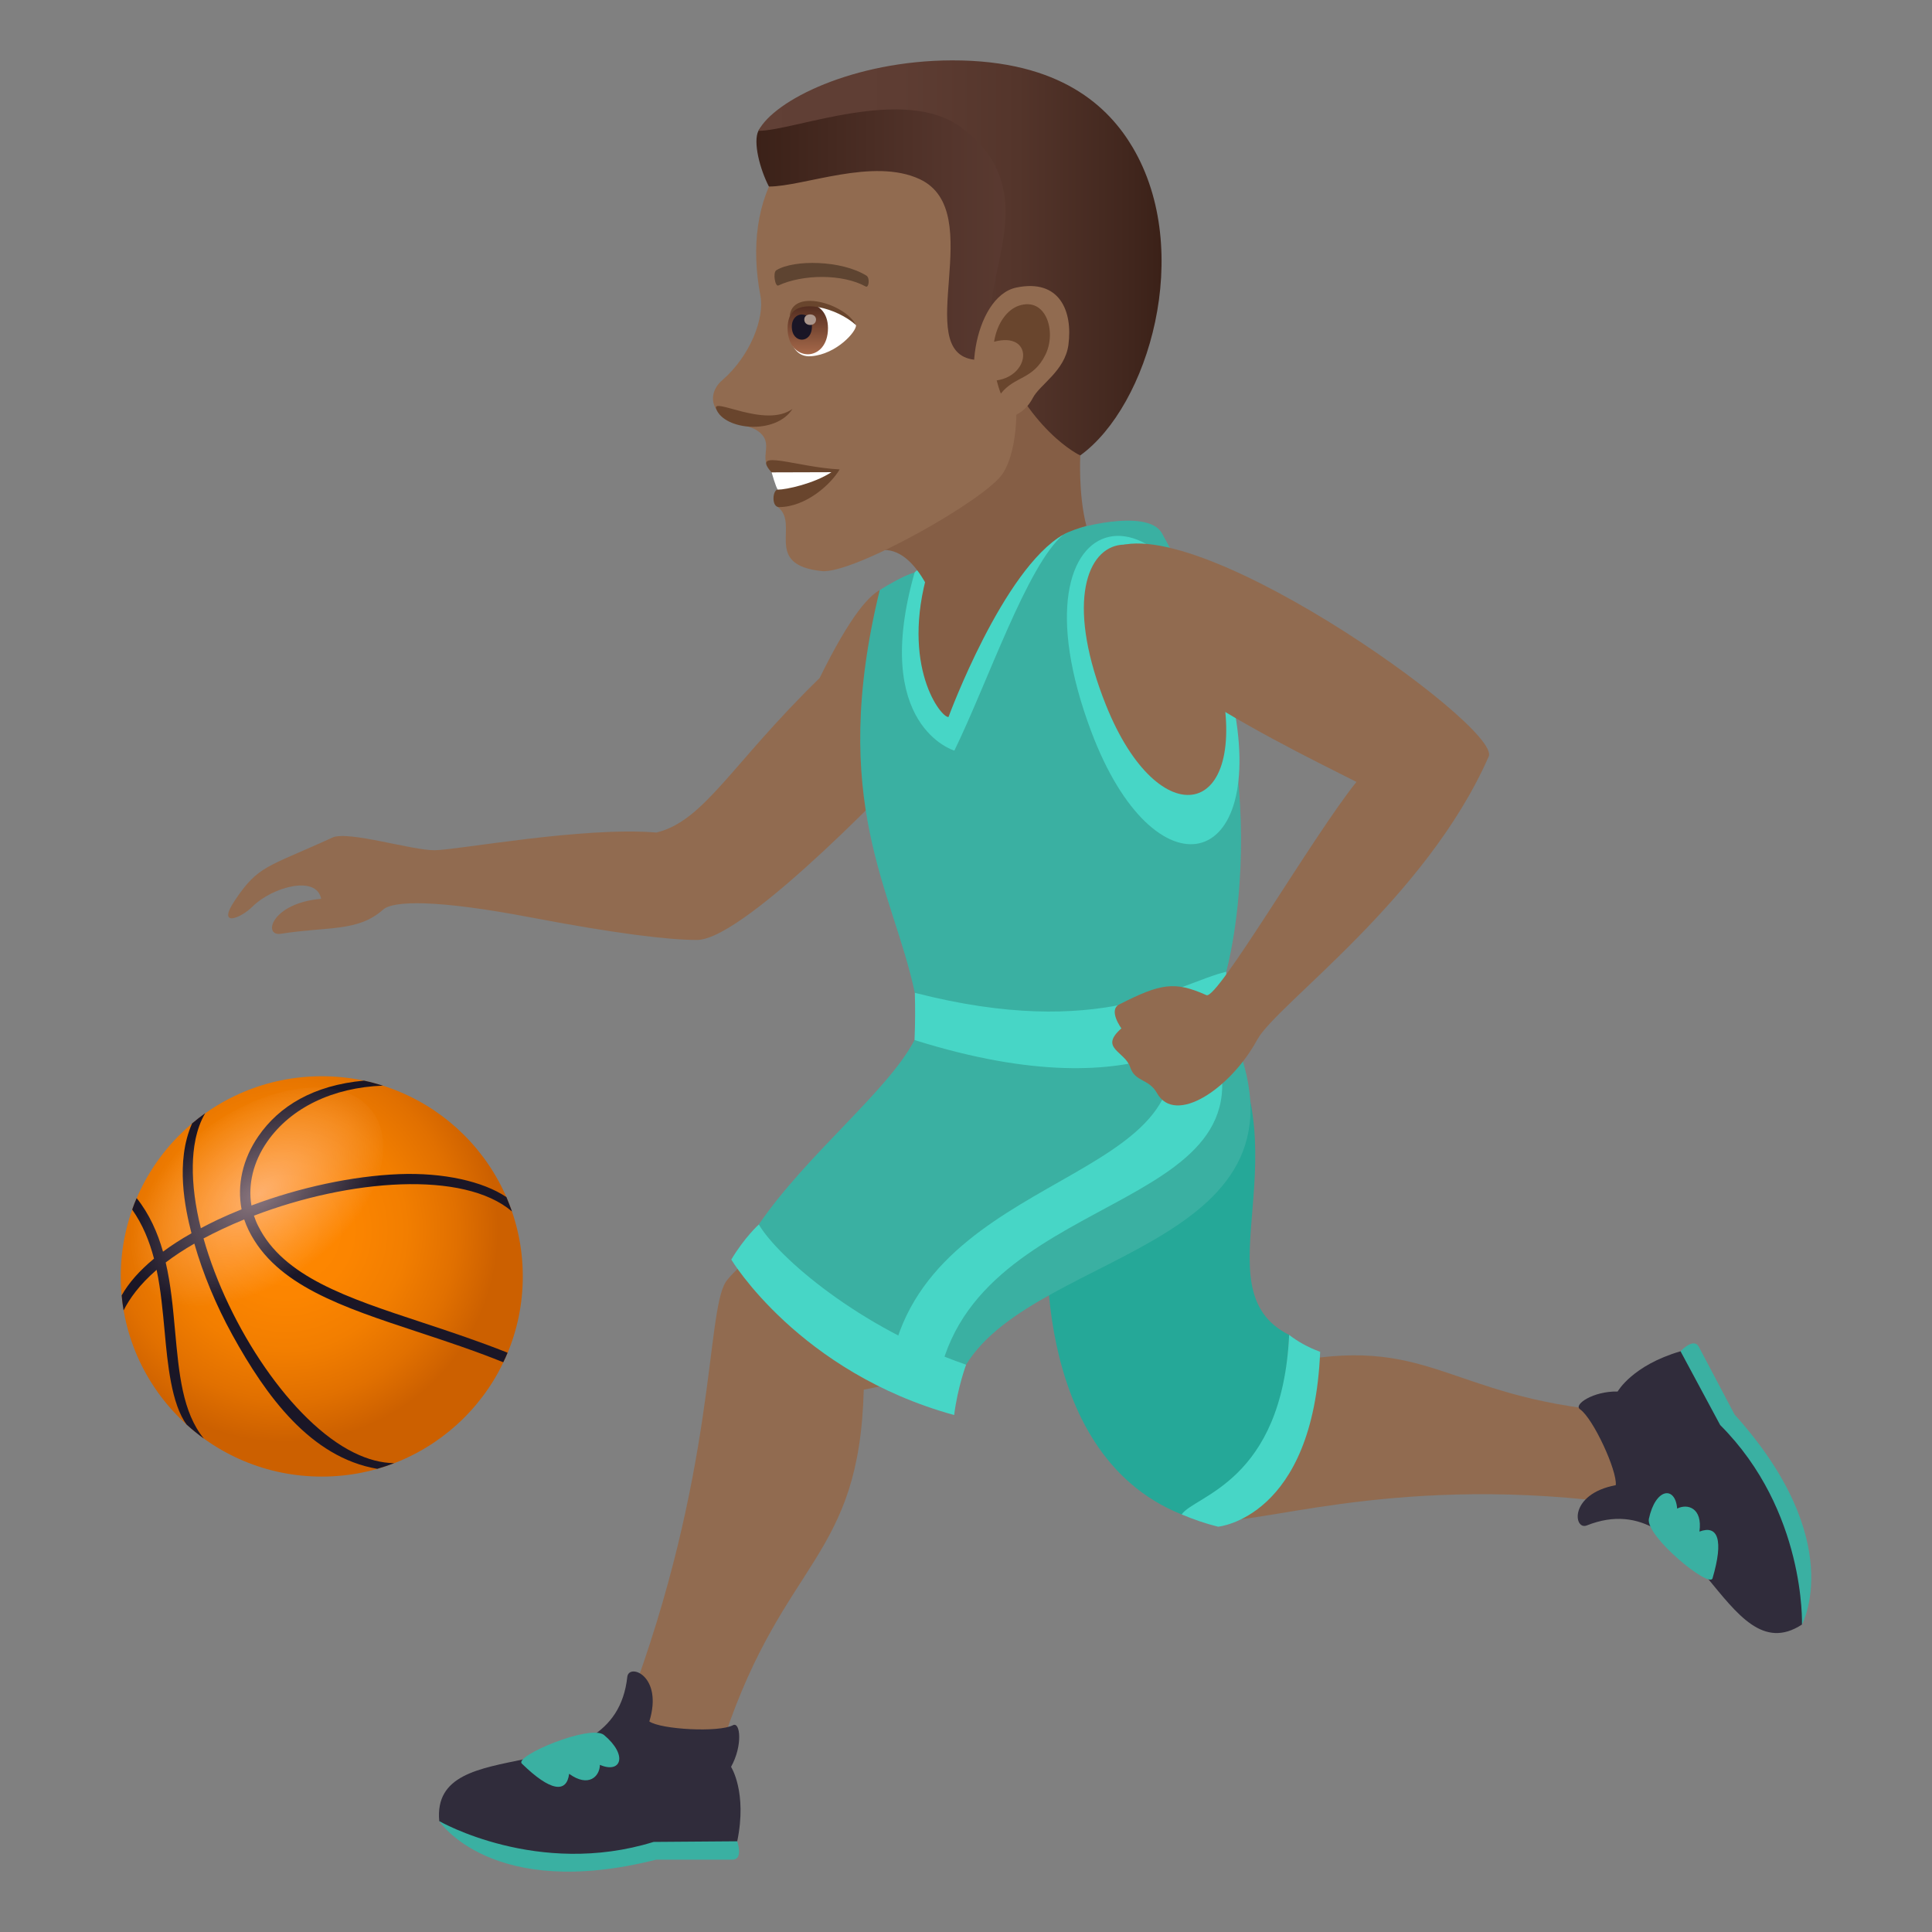 <?xml version="1.0" encoding="utf-8"?>
<!-- Generator: Adobe Illustrator 15.0.0, SVG Export Plug-In . SVG Version: 6.00 Build 0)  -->
<!DOCTYPE svg PUBLIC "-//W3C//DTD SVG 1.1//EN" "http://www.w3.org/Graphics/SVG/1.1/DTD/svg11.dtd">
<svg version="1.1" id="Layer_1" xmlns:x="http://ns.adobe.com/Extensibility/1.0/" xmlns:i="http://ns.adobe.com/AdobeIllustrator/10.0/" xmlns:graph="http://ns.adobe.com/Graphs/1.0/"
	 xmlns="http://www.w3.org/2000/svg" xmlns:xlink="http://www.w3.org/1999/xlink" xmlns:a="http://ns.adobe.com/AdobeSVGViewerExtensions/3.0/"
	 x="0px" y="0px" width="64px" height="64px" viewBox="0 0 64 64" enable-background="new 0 0 64 64" xml:space="preserve">
<rect x="0" y="0" width="64" height="64" fill="#808080" stroke="none"/>
<path fill="#916B50" d="M27.15,22.462c-2.92,2.844-3.809,4.723-5.402,5.117c-2.447-0.203-6.574,0.578-7.35,0.586
	c-0.751,0.006-2.873-0.656-3.385-0.42c-2.174,0.996-2.449,0.91-3.238,2.09c-0.598,0.893,0.188,0.6,0.596,0.191
	c0.633-0.631,2.11-1.057,2.267-0.252c-1.655,0.143-1.944,1.252-1.331,1.158c1.58-0.248,2.547-0.057,3.383-0.799
	c0.338-0.299,1.762-0.34,4.916,0.262c2.771,0.527,4.516,0.742,5.484,0.742c1.637,0,7.115-5.852,7.115-5.852
	S31.145,14.345,27.15,22.462z"/>
<path fill="#916B50" d="M24.002,57.533c1.988-5.916,4.465-5.879,4.611-11.498c0.43-0.086,0.867-0.174,1.299-0.264
	c-0.369-2.602-1.51-3.98-3.26-5.055c-1.627,0.563-2.498,1.576-2.611,1.752c-0.662,1.041-0.309,6.305-3.248,14.074
	C20.553,57.178,23.895,57.854,24.002,57.533z"/>
<path fill="#3AB0A2" d="M21.734,61.604h2.529c0.371,0,0.158-0.607,0.158-0.607s-2.363-1.441-9.871-0.668
	C14.551,60.328,16.285,62.982,21.734,61.604z"/>
<path fill="#302C3B" d="M24.217,58.529c0.393-0.705,0.307-1.508,0.063-1.379c-0.469,0.246-2.379,0.143-2.77-0.125
	c0.469-1.521-0.68-1.941-0.73-1.475c-0.43,3.936-6.514,1.723-6.229,4.777c0,0,3.26,1.877,7.1,0.689l2.771-0.021
	C24.758,59.363,24.217,58.531,24.217,58.529z"/>
<path fill="#3AB0A2" d="M17.285,58.42c0.951,0.93,1.488,0.988,1.568,0.34c0.643,0.463,1.012,0.09,1.02-0.297
	c0.693,0.301,0.947-0.309,0.133-0.992C19.539,57.111,17.029,58.172,17.285,58.42z"/>
<path fill="#916B50" d="M53.457,46.756c-5.586-0.471-6.08-2.633-11.016-1.568c-0.168-0.355-0.336-0.715-0.506-1.072
	c-2.193,0.873-3.166,1.73-3.734,3.48c0.838,1.293,1.906,2.648,2.084,2.709c1.049,0.355,5.58-1.457,12.988-0.551
	C53.879,49.828,53.762,46.781,53.457,46.756z"/>
<path fill="#25A898" d="M34.715,40.445c0,0-0.736,7.654,4.43,9.723c0,0,3.332-0.438,3.561-5.947
	c-3.086-1.539,0.709-6.24-2.553-10.551L34.715,40.445z"/>
<path fill="#47D6C6" d="M42.705,44.221c-0.23,4.873-3.135,5.316-3.561,5.947c0.393,0.164,0.795,0.305,1.207,0.406
	c0,0,3.152-0.283,3.381-5.793C43.301,44.621,42.977,44.43,42.705,44.221z"/>
<path fill="#855E45" d="M35.959,17.658c-3.254,8.578-6.857,12.063-6.523,1.838C30.578,19.308,32.963,16.908,35.959,17.658z"/>
<path fill="#3AB0A2" d="M40.564,33.648l-10.27,0.805c-0.875,1.686-3.549,3.762-5.158,6.109c0,0,0.818,2.889,6.867,4.645
	C34.379,41.313,44.385,41.314,40.564,33.648z"/>
<path fill="#47D6C6" d="M25.137,40.563c0,0-0.467,0.418-0.912,1.162c0,0,2.24,3.734,7.383,5.15c0.113-0.912,0.396-1.668,0.396-1.668
	C28.471,43.992,25.766,41.637,25.137,40.563z"/>
<path fill="#47D6C6" d="M39.873,33.713l-1.457-0.189c2.426,5.563-7.09,5.002-8.781,11.104c0,0,0.895,0.654,1.506,0.832
	C32.631,39.135,43.104,40.25,39.873,33.713z"/>
<path fill="#3AB0A2" d="M38.494,17.669c-0.477-0.861-2.98-0.158-3.172-0.029c-1.914,1.297-3.762,6.398-3.762,6.398
	c-0.234,0.043-2.459-1.18-0.979-4.781c0.357-0.867-1.439,0.291-1.439,0.291c-1.713,7.025,0.441,9.926,1.162,13.34
	c7.932,2.493,10.316-0.697,10.316-0.697S42.635,25.119,38.494,17.669z"/>
<path fill="#47D6C6" d="M35.23,17.705c-2.008,1.152-3.809,6.045-3.809,6.045c-0.236,0.045-1.604-1.688-0.672-4.857
	c-0.305-0.131-0.451,0.07-0.451,0.07c-1.449,5.09,1.316,5.902,1.316,5.902C32.707,22.634,34.031,18.703,35.23,17.705z"/>
<path fill="#47D6C6" d="M30.305,32.888c0.014,0.485,0.014,1-0.01,1.565c7.934,2.492,10.27-0.805,10.27-0.805
	s0.043-0.541,0.057-1.458C39.029,32.568,36.473,34.473,30.305,32.888z"/>
<path fill="#47D6C6" d="M40.814,23.123c1.25,5.801-2.58,6.66-4.666,1.107C33.215,16.417,39.109,15.22,40.814,23.123z"/>
<path fill="#916B50" d="M40.426,22.537c0.99,4.596-2.031,5.195-3.785,0.832C34.051,16.917,39.008,15.951,40.426,22.537z"/>
<radialGradient id="SVGID_1_" cx="15.477" cy="72.096" r="7.21" gradientTransform="matrix(1.055 0 0 1.051 -6.872 -35.018)" gradientUnits="userSpaceOnUse">
	<stop  offset="0" style="stop-color:#FF8800"/>
	<stop  offset="0.291" style="stop-color:#FC8500"/>
	<stop  offset="0.528" style="stop-color:#F27E00"/>
	<stop  offset="0.745" style="stop-color:#E17000"/>
	<stop  offset="0.927" style="stop-color:#CC6000"/>
	<a:midPointStop  offset="0" style="stop-color:#FF8800"/>
	<a:midPointStop  offset="0.748" style="stop-color:#FF8800"/>
	<a:midPointStop  offset="0.927" style="stop-color:#CC6000"/>
</radialGradient>
<ellipse fill="url(#SVGID_1_)" cx="10.659" cy="42.283" rx="6.659" ry="6.631"/>
<path fill="#1A1626" d="M13.957,43.799c-2.453-0.809-4.566-1.506-5.402-3.182c-0.059-0.113-0.104-0.229-0.143-0.346
	c3.188-1.219,6.951-1.502,8.547-0.141c-0.057-0.162-0.119-0.32-0.184-0.475c-0.773-0.52-2.084-0.818-3.561-0.76
	c-1.539,0.063-3.297,0.441-4.885,1.039c-0.117-0.695,0.059-1.443,0.516-2.104c0.787-1.139,2.184-1.805,3.84-1.867
	c-0.205-0.064-0.416-0.121-0.627-0.166c-1.678,0.154-2.809,0.844-3.496,1.838c-0.525,0.758-0.715,1.625-0.559,2.426
	c-0.273,0.109-0.539,0.225-0.797,0.346c-0.191,0.092-0.375,0.184-0.553,0.279c-0.182-0.729-0.277-1.434-0.266-2.08
	c0.008-0.549,0.098-1.199,0.41-1.729c-0.148,0.105-0.295,0.219-0.434,0.338c-0.563,1.279-0.227,2.83-0.02,3.639
	c-0.348,0.197-0.664,0.4-0.943,0.609c-0.182-0.637-0.449-1.24-0.873-1.775c-0.055,0.125-0.105,0.252-0.148,0.381
	c0.346,0.492,0.57,1.043,0.723,1.625c-0.482,0.398-0.844,0.809-1.072,1.219c0.014,0.168,0.037,0.332,0.064,0.496
	c0.197-0.387,0.514-0.842,1.094-1.344c0.141,0.668,0.203,1.369,0.268,2.061c0.094,1.033,0.221,2.391,0.729,3.068
	c0.182,0.164,0.371,0.316,0.568,0.461c-0.709-0.869-0.824-2.148-0.953-3.561c-0.07-0.764-0.139-1.537-0.311-2.273
	c0.279-0.213,0.596-0.422,0.949-0.625c0.285,0.994,0.715,2.037,1.264,3.033c1.107,2.008,2.58,4.047,4.795,4.428
	c0.189-0.055,0.377-0.117,0.559-0.188c-0.422-0.006-0.865-0.119-1.326-0.346c-2.053-1.004-4.164-4.172-4.988-7.098
	c0.195-0.104,0.4-0.207,0.613-0.307c0.24-0.113,0.486-0.221,0.734-0.322c0.043,0.125,0.094,0.25,0.154,0.371
	c0.898,1.805,3.078,2.523,5.604,3.357c0.922,0.305,1.869,0.617,2.824,1.002c0.053-0.104,0.1-0.209,0.143-0.316
	C15.844,44.424,14.889,44.107,13.957,43.799z"/>
<radialGradient id="SVGID_2_" cx="568.561" cy="6.25" r="4.878" gradientTransform="matrix(0.36 0.465 -0.796 0.61 -191.103 -228.648)" gradientUnits="userSpaceOnUse">
	<stop  offset="0" style="stop-color:#FFDADA"/>
	<stop  offset="1" style="stop-color:#FFDADA;stop-opacity:0"/>
	<a:midPointStop  offset="0" style="stop-color:#FFDADA"/>
	<a:midPointStop  offset="0.486" style="stop-color:#FFDADA"/>
	<a:midPointStop  offset="1" style="stop-color:#FFDADA;stop-opacity:0"/>
</radialGradient>
<path opacity="0.5" fill="url(#SVGID_2_)" d="M10.191,42.041C8.047,43.684,5.523,44,4.555,42.746s-0.02-3.604,2.127-5.246
	c2.143-1.645,4.664-1.959,5.635-0.705C13.285,38.049,12.332,40.396,10.191,42.041z"/>
<path fill="#916B50" d="M36.6,18.33c-2.146,2.473,5.576,6.176,8.334,7.572c-1.451,1.805-4.607,7.231-4.969,7.064
	c-1.057-0.475-1.518-0.387-2.885,0.305c-0.381,0.189,0.068,0.795,0.068,0.795c-0.752,0.662,0.113,0.752,0.291,1.287
	c0.164,0.496,0.617,0.373,0.887,0.857c0.607,1.082,2.438-0.145,3.324-1.773c0.635-1.166,5.59-4.647,7.666-9.379
	C49.754,24.062,38.896,16.341,36.6,18.33z"/>
<path fill="#3AB0A2" d="M57.459,46.857l-1.182-2.24c-0.172-0.328-0.607,0.145-0.607,0.145s-0.17,2.766,4.021,9.053
	C59.691,53.814,61.225,51.037,57.459,46.857z"/>
<path fill="#302C3B" d="M53.586,46.096c-0.805-0.018-1.473,0.434-1.246,0.588c0.438,0.303,1.238,2.043,1.184,2.514
	c-1.563,0.295-1.395,1.508-0.959,1.334c3.674-1.459,4.564,4.961,7.127,3.283c0,0,0.135-3.764-2.709-6.609l-1.313-2.443
	C54.068,45.229,53.588,46.096,53.586,46.096z"/>
<path fill="#3AB0A2" d="M56.73,52.283c0.375-1.275,0.178-1.779-0.434-1.547c0.109-0.785-0.395-0.938-0.738-0.762
	c-0.059-0.756-0.715-0.695-0.938,0.344C54.521,50.9,56.631,52.627,56.73,52.283z"/>
<path fill="#855E45" d="M28.811,18.337c1.271-0.605,2.199,1.232,2.633,3.178c1.467-1.99,2.411-3.475,4.544-4.096
	c-0.272-1.041-0.202-2.334-0.202-2.334C34.937,14.601,32.141,8.015,28.811,18.337z"/>
<path fill="#916B50" d="M29.85,3.166c-3.864,0.617-5.283,3.377-4.66,6.631c0.141,0.734-0.332,1.994-1.268,2.801
	c-0.34,0.295-0.373,0.684-0.205,0.943c0.324,0.512,1.042,0.516,1.342,0.707c0.669,0.428,0,0.898,0.502,1.4
	c0.229,0.23,0.885-0.074,0.192,1.139c0.771,0.564-0.516,1.922,1.469,2.131c1.041,0.109,5.444-2.373,5.995-3.23
	c0.576-0.9,0.44-2.563,0.44-2.563c2.966-0.855,4.015-3.445,3.374-6.154C36.138,3.181,32.354,2.765,29.85,3.166z"/>
<path fill="#69452D" d="M25.561,15.648c0.363,0.223,0.204,0.572,0.204,0.572c-0.174,0-0.218,0.578,0.04,0.578
	c0.906,0,1.736-0.777,2.009-1.248C26.396,15.48,24.841,14.839,25.561,15.648z"/>
<path fill="#FFFFFF" d="M25.561,15.648c0,0,0.14,0.496,0.204,0.572c0.284,0,1.208-0.203,1.776-0.578L25.561,15.648z"/>
<linearGradient id="SVGID_3_" gradientUnits="userSpaceOnUse" x1="25.058" y1="7.285" x2="35.88" y2="7.285">
	<stop  offset="0" style="stop-color:#3B2118"/>
	<stop  offset="0.58" style="stop-color:#54352C"/>
	<stop  offset="1" style="stop-color:#614036"/>
	<a:midPointStop  offset="0" style="stop-color:#3B2118"/>
	<a:midPointStop  offset="0.43" style="stop-color:#3B2118"/>
	<a:midPointStop  offset="1" style="stop-color:#614036"/>
</linearGradient>
<path fill="url(#SVGID_3_)" d="M35.676,4.955C32.93,0.82,25.639,3.322,25.124,4.333c-0.185,0.365,0.046,1.266,0.347,1.846
	c1.158,0,3.455-0.969,5-0.242c2.287,1.076-0.31,5.727,1.801,5.979C32.604,11.955,36.85,7.011,35.676,4.955z"/>
<linearGradient id="SVGID_4_" gradientUnits="userSpaceOnUse" x1="25.124" y1="8.543" x2="38.478" y2="8.543">
	<stop  offset="0" style="stop-color:#614036"/>
	<stop  offset="0.353" style="stop-color:#5E3D33"/>
	<stop  offset="0.644" style="stop-color:#54352B"/>
	<stop  offset="0.912" style="stop-color:#42271E"/>
	<stop  offset="1" style="stop-color:#3B2118"/>
	<a:midPointStop  offset="0" style="stop-color:#614036"/>
	<a:midPointStop  offset="0.746" style="stop-color:#614036"/>
	<a:midPointStop  offset="1" style="stop-color:#3B2118"/>
</linearGradient>
<path fill="url(#SVGID_4_)" d="M37.52,4.88C36.732,3.55,35.145,1.992,31.535,2c-3.258,0.008-5.896,1.322-6.411,2.334
	c1.196,0,4.831-1.525,6.729-0.105c2.955,2.207,0.379,5.207,1.076,7.094c1.09,2.951,2.855,3.764,2.855,3.764
	C38.053,13.447,39.555,8.32,37.52,4.88z"/>
<path fill="#69452D" d="M23.725,13.546c0.268,0.711,1.979,0.865,2.527,0C25.35,14.199,23.57,13.132,23.725,13.546z"/>
<path fill="#916B50" d="M33.67,9.525c-1.441,0.299-1.891,3.557-0.811,4.264c0.151,0.1,0.94,0.188,1.357-0.611
	c0.232-0.441,1.061-0.891,1.177-1.756C35.541,10.31,35.104,9.228,33.67,9.525z"/>
<path id="Path_2553_" fill="#69452D" d="M33.746,10.128c-0.365,0.125-0.711,0.549-0.816,1.193c1.299-0.352,1.24,1.107,0.086,1.281
	c0.037,0.141,0.08,0.287,0.138,0.436c0.46-0.586,1.067-0.451,1.479-1.291C35.006,10.988,34.654,9.82,33.746,10.128z"/>
<path fill="#FFFFFF" d="M28.357,10.771c0.02,0.207-0.64,0.959-1.479,1.029c-0.477,0.041-0.648-0.33-0.756-0.729
	C26.021,9.488,27.886,10.05,28.357,10.771z"/>
<linearGradient id="Path_1_" gradientUnits="userSpaceOnUse" x1="26.759" y1="11.736" x2="26.759" y2="10.066">
	<stop  offset="0" style="stop-color:#A6694A"/>
	<stop  offset="1" style="stop-color:#4F2A1E"/>
	<a:midPointStop  offset="0" style="stop-color:#A6694A"/>
	<a:midPointStop  offset="0.5" style="stop-color:#A6694A"/>
	<a:midPointStop  offset="1" style="stop-color:#4F2A1E"/>
</linearGradient>
<path id="Path_2552_" fill="url(#Path_1_)" d="M26.09,10.871c0,1.154,1.338,1.154,1.338,0C27.428,9.798,26.09,9.798,26.09,10.871z"
	/>
<path id="Path_2551_" fill="#1A1626" d="M26.23,10.82c0,0.576,0.666,0.576,0.666,0C26.896,10.283,26.23,10.283,26.23,10.82z"/>
<path id="Path_2550_" fill="#AB968C" d="M26.643,10.585c0,0.24,0.389,0.24,0.389,0C27.031,10.359,26.643,10.359,26.643,10.585z"/>
<path fill="#69452D" d="M28.357,10.771c-0.359-0.721-2.15-1.244-2.199-0.271C26.41,9.845,27.739,10.203,28.357,10.771z"/>
<path id="Path_2549_" fill="#5E4431" d="M28.7,9.13c-0.822-0.512-2.396-0.537-2.98-0.18c-0.127,0.068-0.044,0.555,0.062,0.508
	C26.6,9.078,27.916,9.07,28.68,9.492C28.782,9.544,28.824,9.203,28.7,9.13z"/>
</svg>
